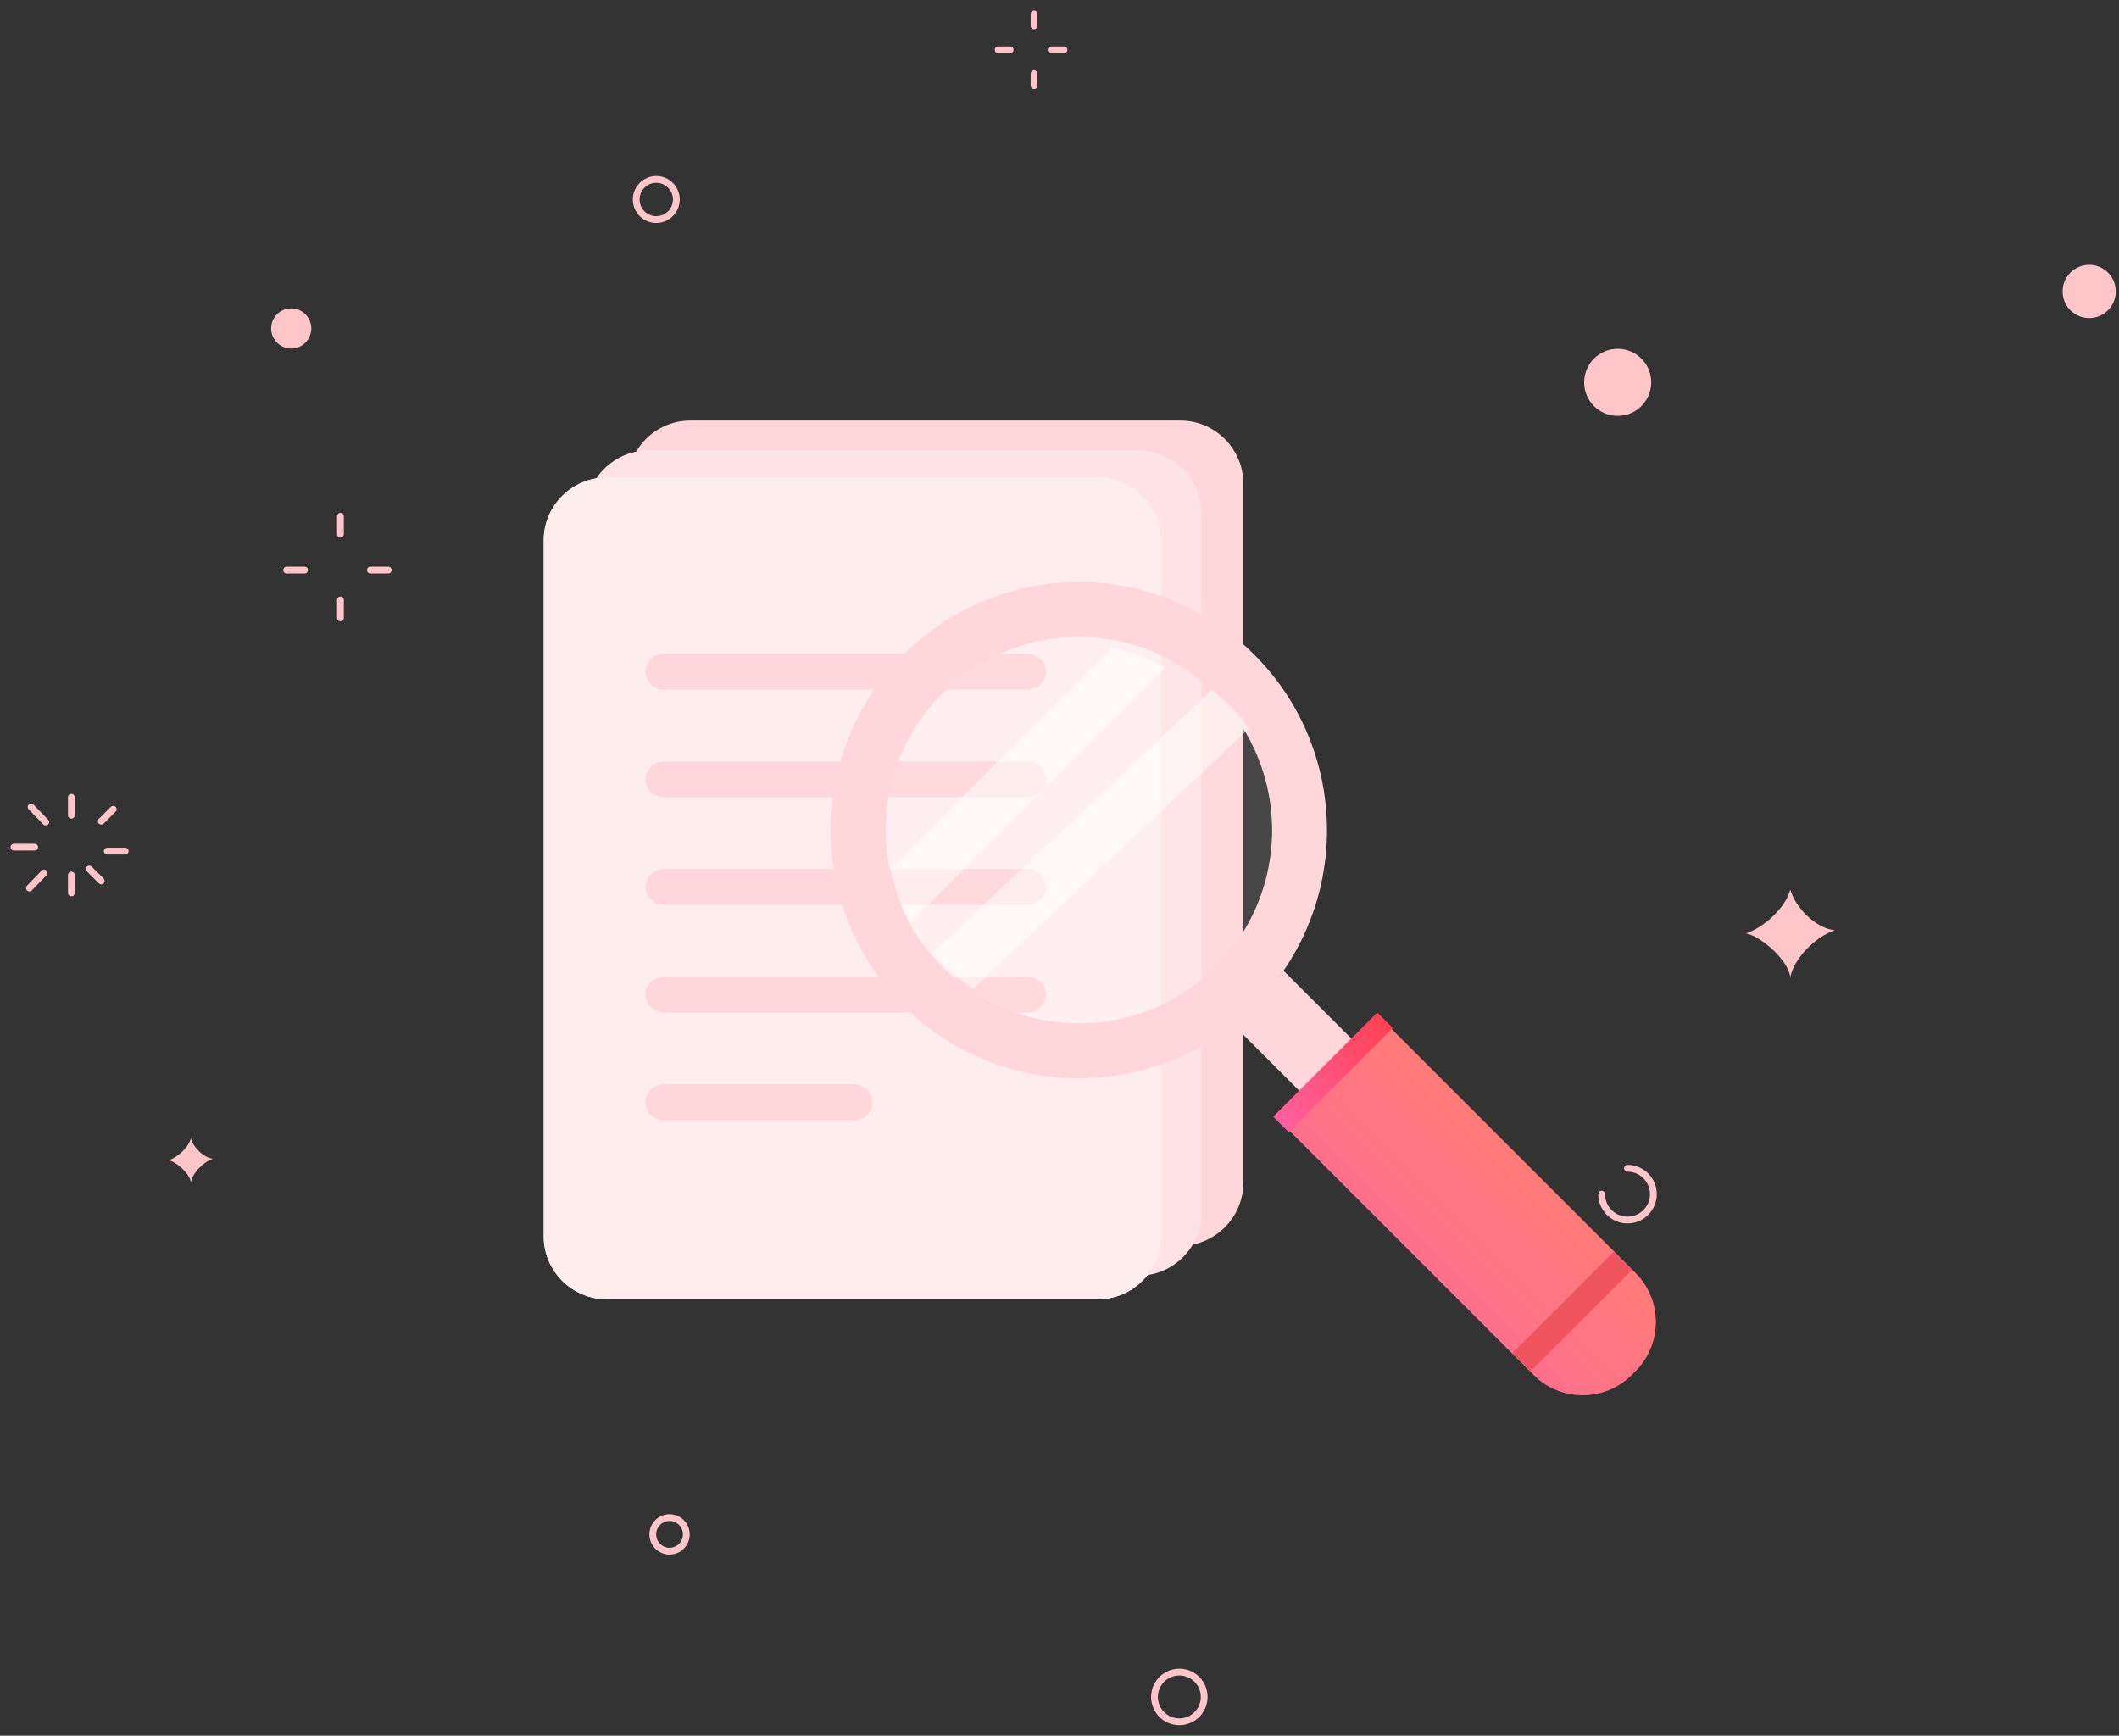 <svg width="912" height="747" viewBox="0 0 912 747" fill="none" xmlns="http://www.w3.org/2000/svg">
<rect x="0" y="0" width="912" height="747" fill="#333333" stroke="none"/>
<g id="No Results">
<g id="circle">
<path id="Stroke 1" d="M30.719 343.122V350.842" stroke="#FFC5C9" stroke-width="2.921" stroke-linecap="round"/>
<g id="Group 8">
<path id="Stroke 2" d="M13.377 347.304L19.686 353.798" stroke="#FFC5C9" stroke-width="2.921" stroke-linecap="round"/>
<path id="Stroke 4" d="M5.999 364.591H14.92" stroke="#FFC5C9" stroke-width="2.921" stroke-linecap="round"/>
<path id="Stroke 6" d="M12.655 382.186L18.963 375.692" stroke="#FFC5C9" stroke-width="2.921" stroke-linecap="round"/>
</g>
<path id="Stroke 9" d="M30.719 384.297V376.577" stroke="#FFC5C9" stroke-width="2.921" stroke-linecap="round"/>
<path id="Stroke 10" d="M43.586 379.15L38.439 374.003" stroke="#FFC5C9" stroke-width="2.921" stroke-linecap="round"/>
<path id="Stroke 11" d="M53.879 366.283H46.159" stroke="#FFC5C9" stroke-width="2.921" stroke-linecap="round"/>
<path id="Stroke 12" d="M48.733 348.269L43.586 353.416" stroke="#FFC5C9" stroke-width="2.921" stroke-linecap="round"/>
<path id="Stroke 13" d="M445.044 6V11.147" stroke="#FFC5C9" stroke-width="2.921" stroke-linecap="round"/>
<path id="Stroke 15" d="M429.604 21.441H434.751" stroke="#FFC5C9" stroke-width="2.921" stroke-linecap="round"/>
<path id="Stroke 16" d="M445.044 36.882V31.735" stroke="#FFC5C9" stroke-width="2.921" stroke-linecap="round"/>
<path id="Stroke 17" d="M457.911 21.441H452.764" stroke="#FFC5C9" stroke-width="2.921" stroke-linecap="round"/>
<path id="Stroke 18" d="M146.525 222.17V229.89" stroke="#FFC5C9" stroke-width="2.921" stroke-linecap="round"/>
<path id="Stroke 19" d="M123.363 245.331H131.084" stroke="#FFC5C9" stroke-width="2.921" stroke-linecap="round"/>
<path id="Stroke 20" d="M146.525 265.918V258.198" stroke="#FFC5C9" stroke-width="2.921" stroke-linecap="round"/>
<path id="Stroke 21" d="M167.112 245.331H159.392" stroke="#FFC5C9" stroke-width="2.921" stroke-linecap="round"/>
<g id="Group 42">
<path id="Stroke 22" d="M700.469 502.777C706.619 502.777 711.607 507.766 711.607 513.918C711.607 520.071 706.619 525.058 700.469 525.058C694.319 525.058 689.331 520.071 689.331 513.918" stroke="#FFC5C9" stroke-width="2.921" stroke-linecap="round"/>
<path id="Fill 26" fill-rule="evenodd" clip-rule="evenodd" d="M751.44 401.703C758.053 399.64 768.191 391.552 770.537 382.85C772.665 390.542 781.585 399.64 789.634 400.328C780.574 403.536 771.911 413.067 770.537 420.553C769.602 412.922 757.621 402.815 751.44 401.703Z" fill="#FFC5C9"/>
<path id="Fill 28" fill-rule="evenodd" clip-rule="evenodd" d="M72.593 499.345C75.901 498.313 80.968 494.271 82.141 489.92C83.205 493.764 87.664 498.313 91.688 498.659C87.159 500.261 82.829 505.027 82.141 508.77C81.673 504.955 75.683 499.9 72.593 499.345Z" fill="#FFC5C9"/>
<path id="Fill 30" fill-rule="evenodd" clip-rule="evenodd" d="M133.976 141.356C133.976 146.129 130.109 149.995 125.34 149.995C120.568 149.995 116.703 146.129 116.703 141.356C116.703 136.586 120.568 132.718 125.34 132.718C130.109 132.718 133.976 136.586 133.976 141.356Z" fill="#FFC5C9"/>
<path id="Fill 32" fill-rule="evenodd" clip-rule="evenodd" d="M710.674 164.552C710.674 172.526 704.209 178.99 696.239 178.99C688.265 178.99 681.802 172.526 681.802 164.552C681.802 156.578 688.265 150.114 696.239 150.114C704.209 150.114 710.674 156.578 710.674 164.552Z" fill="#FFC5C9"/>
<path id="Fill 34" fill-rule="evenodd" clip-rule="evenodd" d="M910.617 125.433C910.617 131.76 905.491 136.886 899.169 136.886C892.844 136.886 887.718 131.76 887.718 125.433C887.718 119.107 892.844 113.98 899.169 113.98C905.491 113.98 910.617 119.107 910.617 125.433Z" fill="#FFC5C9"/>
<path id="Stroke 36" fill-rule="evenodd" clip-rule="evenodd" d="M295.381 660.345C295.381 664.334 292.15 667.566 288.163 667.566C284.178 667.566 280.947 664.334 280.947 660.345C280.947 656.357 284.178 653.125 288.163 653.125C292.15 653.125 295.381 656.357 295.381 660.345Z" stroke="#FFC5C9" stroke-width="2.921" stroke-linecap="round"/>
<path id="Stroke 38" fill-rule="evenodd" clip-rule="evenodd" d="M291.087 85.859C291.087 90.632 287.22 94.498 282.45 94.498C277.681 94.498 273.814 90.632 273.814 85.859C273.814 81.088 277.681 77.22 282.45 77.22C287.22 77.22 291.087 81.088 291.087 85.859Z" stroke="#FFC5C9" stroke-width="2.921" stroke-linecap="round"/>
<path id="Stroke 40" fill-rule="evenodd" clip-rule="evenodd" d="M511.381 740.299C505.862 742.399 499.686 739.625 497.586 734.108C495.487 728.587 498.257 722.407 503.778 720.309C509.294 718.209 515.471 720.98 517.57 726.5C519.672 732.021 516.899 738.198 511.381 740.299Z" stroke="#FFC5C9" stroke-width="2.921" stroke-linecap="round"/>
</g>
</g>
<g id="search">
<g id="documents">
<path id="Fill 1" fill-rule="evenodd" clip-rule="evenodd" d="M508.091 536.131H297.056C282.203 536.131 270.044 523.936 270.044 509.033V208.087C270.044 193.183 282.203 180.995 297.056 180.995H508.091C522.951 180.995 535.109 193.183 535.109 208.087V509.033C535.109 523.936 522.951 536.131 508.091 536.131Z" fill="#FFD6D9"/>
<path id="Fill 3" fill-rule="evenodd" clip-rule="evenodd" d="M490.077 548.998H279.042C264.188 548.998 252.03 536.803 252.03 521.9V220.954C252.03 206.05 264.188 193.862 279.042 193.862H490.077C504.936 193.862 517.095 206.05 517.095 220.954V521.9C517.095 536.803 504.936 548.998 490.077 548.998Z" fill="#FFE2E4"/>
<path id="Fill 5" fill-rule="evenodd" clip-rule="evenodd" d="M472.555 559.156H261.083C246.199 559.156 234.015 547.012 234.015 532.17V232.47C234.015 217.628 246.199 205.49 261.083 205.49H472.555C487.445 205.49 499.629 217.628 499.629 232.47V532.17C499.629 547.012 487.445 559.156 472.555 559.156Z" fill="#FFEDEE"/>
<path id="Fill 8" fill-rule="evenodd" clip-rule="evenodd" d="M472.555 559.156H261.083C246.199 559.156 234.015 547.012 234.015 532.17V232.47C234.015 217.628 246.199 205.49 261.083 205.49H472.555C487.445 205.49 499.629 217.628 499.629 232.47V532.17C499.629 547.012 487.445 559.156 472.555 559.156Z" fill="#FFEDEE"/>
<path id="Fill 11" fill-rule="evenodd" clip-rule="evenodd" d="M442.075 296.8H285.878C281.417 296.8 277.766 293.326 277.766 289.082C277.766 284.833 281.417 281.359 285.878 281.359H442.075C446.535 281.359 450.187 284.833 450.187 289.082C450.187 293.326 446.535 296.8 442.075 296.8Z" fill="#FFD6D9"/>
<path id="Fill 13" fill-rule="evenodd" clip-rule="evenodd" d="M442.075 343.122H285.878C281.417 343.122 277.766 339.648 277.766 335.404C277.766 331.155 281.417 327.681 285.878 327.681H442.075C446.535 327.681 450.187 331.155 450.187 335.404C450.187 339.648 446.535 343.122 442.075 343.122Z" fill="#FFD6D9"/>
<path id="Fill 15" fill-rule="evenodd" clip-rule="evenodd" d="M442.075 389.444H285.878C281.417 389.444 277.766 385.97 277.766 381.726C277.766 377.483 281.417 374.003 285.878 374.003H442.075C446.535 374.003 450.187 377.483 450.187 381.726C450.187 385.97 446.535 389.444 442.075 389.444Z" fill="#FFD6D9"/>
<path id="Fill 17" fill-rule="evenodd" clip-rule="evenodd" d="M442.075 435.766H285.878C281.417 435.766 277.766 432.293 277.766 428.049C277.766 423.799 281.417 420.326 285.878 420.326H442.075C446.535 420.326 450.187 423.799 450.187 428.049C450.187 432.293 446.535 435.766 442.075 435.766Z" fill="#FFD6D9"/>
<path id="Fill 19" fill-rule="evenodd" clip-rule="evenodd" d="M367.41 482.088H285.912C281.432 482.088 277.766 478.615 277.766 474.371C277.766 470.121 281.432 466.648 285.912 466.648H367.41C371.89 466.648 375.557 470.121 375.557 474.371C375.557 478.615 371.89 482.088 367.41 482.088Z" fill="#FFD6D9"/>
</g>
<g id="search_2">
<path id="Fill 21" fill-rule="evenodd" clip-rule="evenodd" d="M531.907 422.221C500.673 453.449 452.321 456.972 417.217 432.862C412.731 429.725 408.46 426.202 404.479 422.221C402.429 420.178 400.497 418.07 398.676 415.85C395.035 411.417 391.845 406.689 389.232 401.804C384.628 393.554 381.497 384.799 379.788 375.749C374.274 347.37 382.519 316.823 404.479 294.874C426.49 272.859 457.043 264.667 485.427 270.129C494.471 271.89 503.234 275.02 511.486 279.571C516.378 282.243 521.041 285.431 525.482 289.072C527.695 290.886 529.804 292.824 531.848 294.874C535.836 298.855 539.412 303.118 542.49 307.61C566.611 342.701 563.081 391.052 531.907 422.221Z" fill="white" fill-opacity="0.1"/>
<path id="Fill 23" fill-rule="evenodd" clip-rule="evenodd" d="M523.166 416.071C490.673 448.571 438.014 448.565 405.514 416.071C373.056 383.613 373.056 330.948 405.556 298.454C438.014 265.997 490.673 265.997 523.13 298.454C555.624 330.948 555.624 383.613 523.166 416.071ZM539.843 281.759C498.134 240.05 430.546 240.05 388.838 281.759C347.135 323.462 347.099 391.092 388.801 432.801C426.761 470.749 486.259 474.171 528.107 443.013C532.194 439.966 536.13 436.55 539.885 432.801C543.634 429.046 547.05 425.11 550.092 421.022C581.249 379.168 577.797 319.713 539.843 281.759Z" fill="#FFD6D9"/>
<path id="Fill 25" fill-rule="evenodd" clip-rule="evenodd" d="M703.985 590.023L702.234 591.774C690.649 603.364 671.679 603.364 660.089 591.774L553.124 484.809L597.02 440.913L703.985 547.878C715.576 559.468 715.576 578.432 703.985 590.023Z" fill="url(#paint0_linear_483_4306)"/>
<path id="Fill 27" fill-rule="evenodd" clip-rule="evenodd" d="M552.398 417.752L584.007 449.36L561.567 471.794L529.964 440.186C534.135 437.076 538.146 433.59 541.983 429.765C545.809 425.939 549.295 421.923 552.398 417.752Z" fill="#FFD6D9"/>
<path id="Fill 29" fill-rule="evenodd" clip-rule="evenodd" d="M702.384 546.562L658.768 590.173L650.915 582.315L694.526 538.704L702.384 546.562Z" fill="#EF545F"/>
<path id="Fill 31" fill-rule="evenodd" clip-rule="evenodd" d="M599.446 442.423L554.635 487.235L547.977 480.578L592.788 435.766L599.446 442.423Z" fill="url(#paint1_linear_483_4306)"/>
<path id="Fill 33" fill-rule="evenodd" clip-rule="evenodd" d="M501.656 287.274L391.761 397.164C387.622 389.747 384.808 381.876 383.277 373.74L478.231 278.785C486.361 280.375 494.238 283.183 501.656 287.274Z" fill="white" fill-opacity="0.5"/>
<path id="Fill 35" fill-rule="evenodd" clip-rule="evenodd" d="M537.684 313.394L418.876 425.472C414.621 422.671 410.571 419.519 406.795 415.956C404.851 414.122 403.012 412.241 401.292 410.255L521.548 296.8C523.653 298.429 525.653 300.163 527.591 301.997C531.368 305.56 534.765 309.375 537.684 313.394Z" fill="white" fill-opacity="0.5"/>
</g>
</g>
</g>
<defs>
<linearGradient id="paint0_linear_483_4306" x1="632.901" y1="361.136" x2="473.347" y2="520.69" gradientUnits="userSpaceOnUse">
<stop stop-color="#FF8960"/>
<stop offset="1" stop-color="#FF62A5"/>
</linearGradient>
<linearGradient id="paint1_linear_483_4306" x1="573.711" y1="410.032" x2="522.242" y2="461.501" gradientUnits="userSpaceOnUse">
<stop stop-color="#FF404E"/>
<stop offset="1" stop-color="#FF62A5"/>
</linearGradient>
</defs>
</svg>
